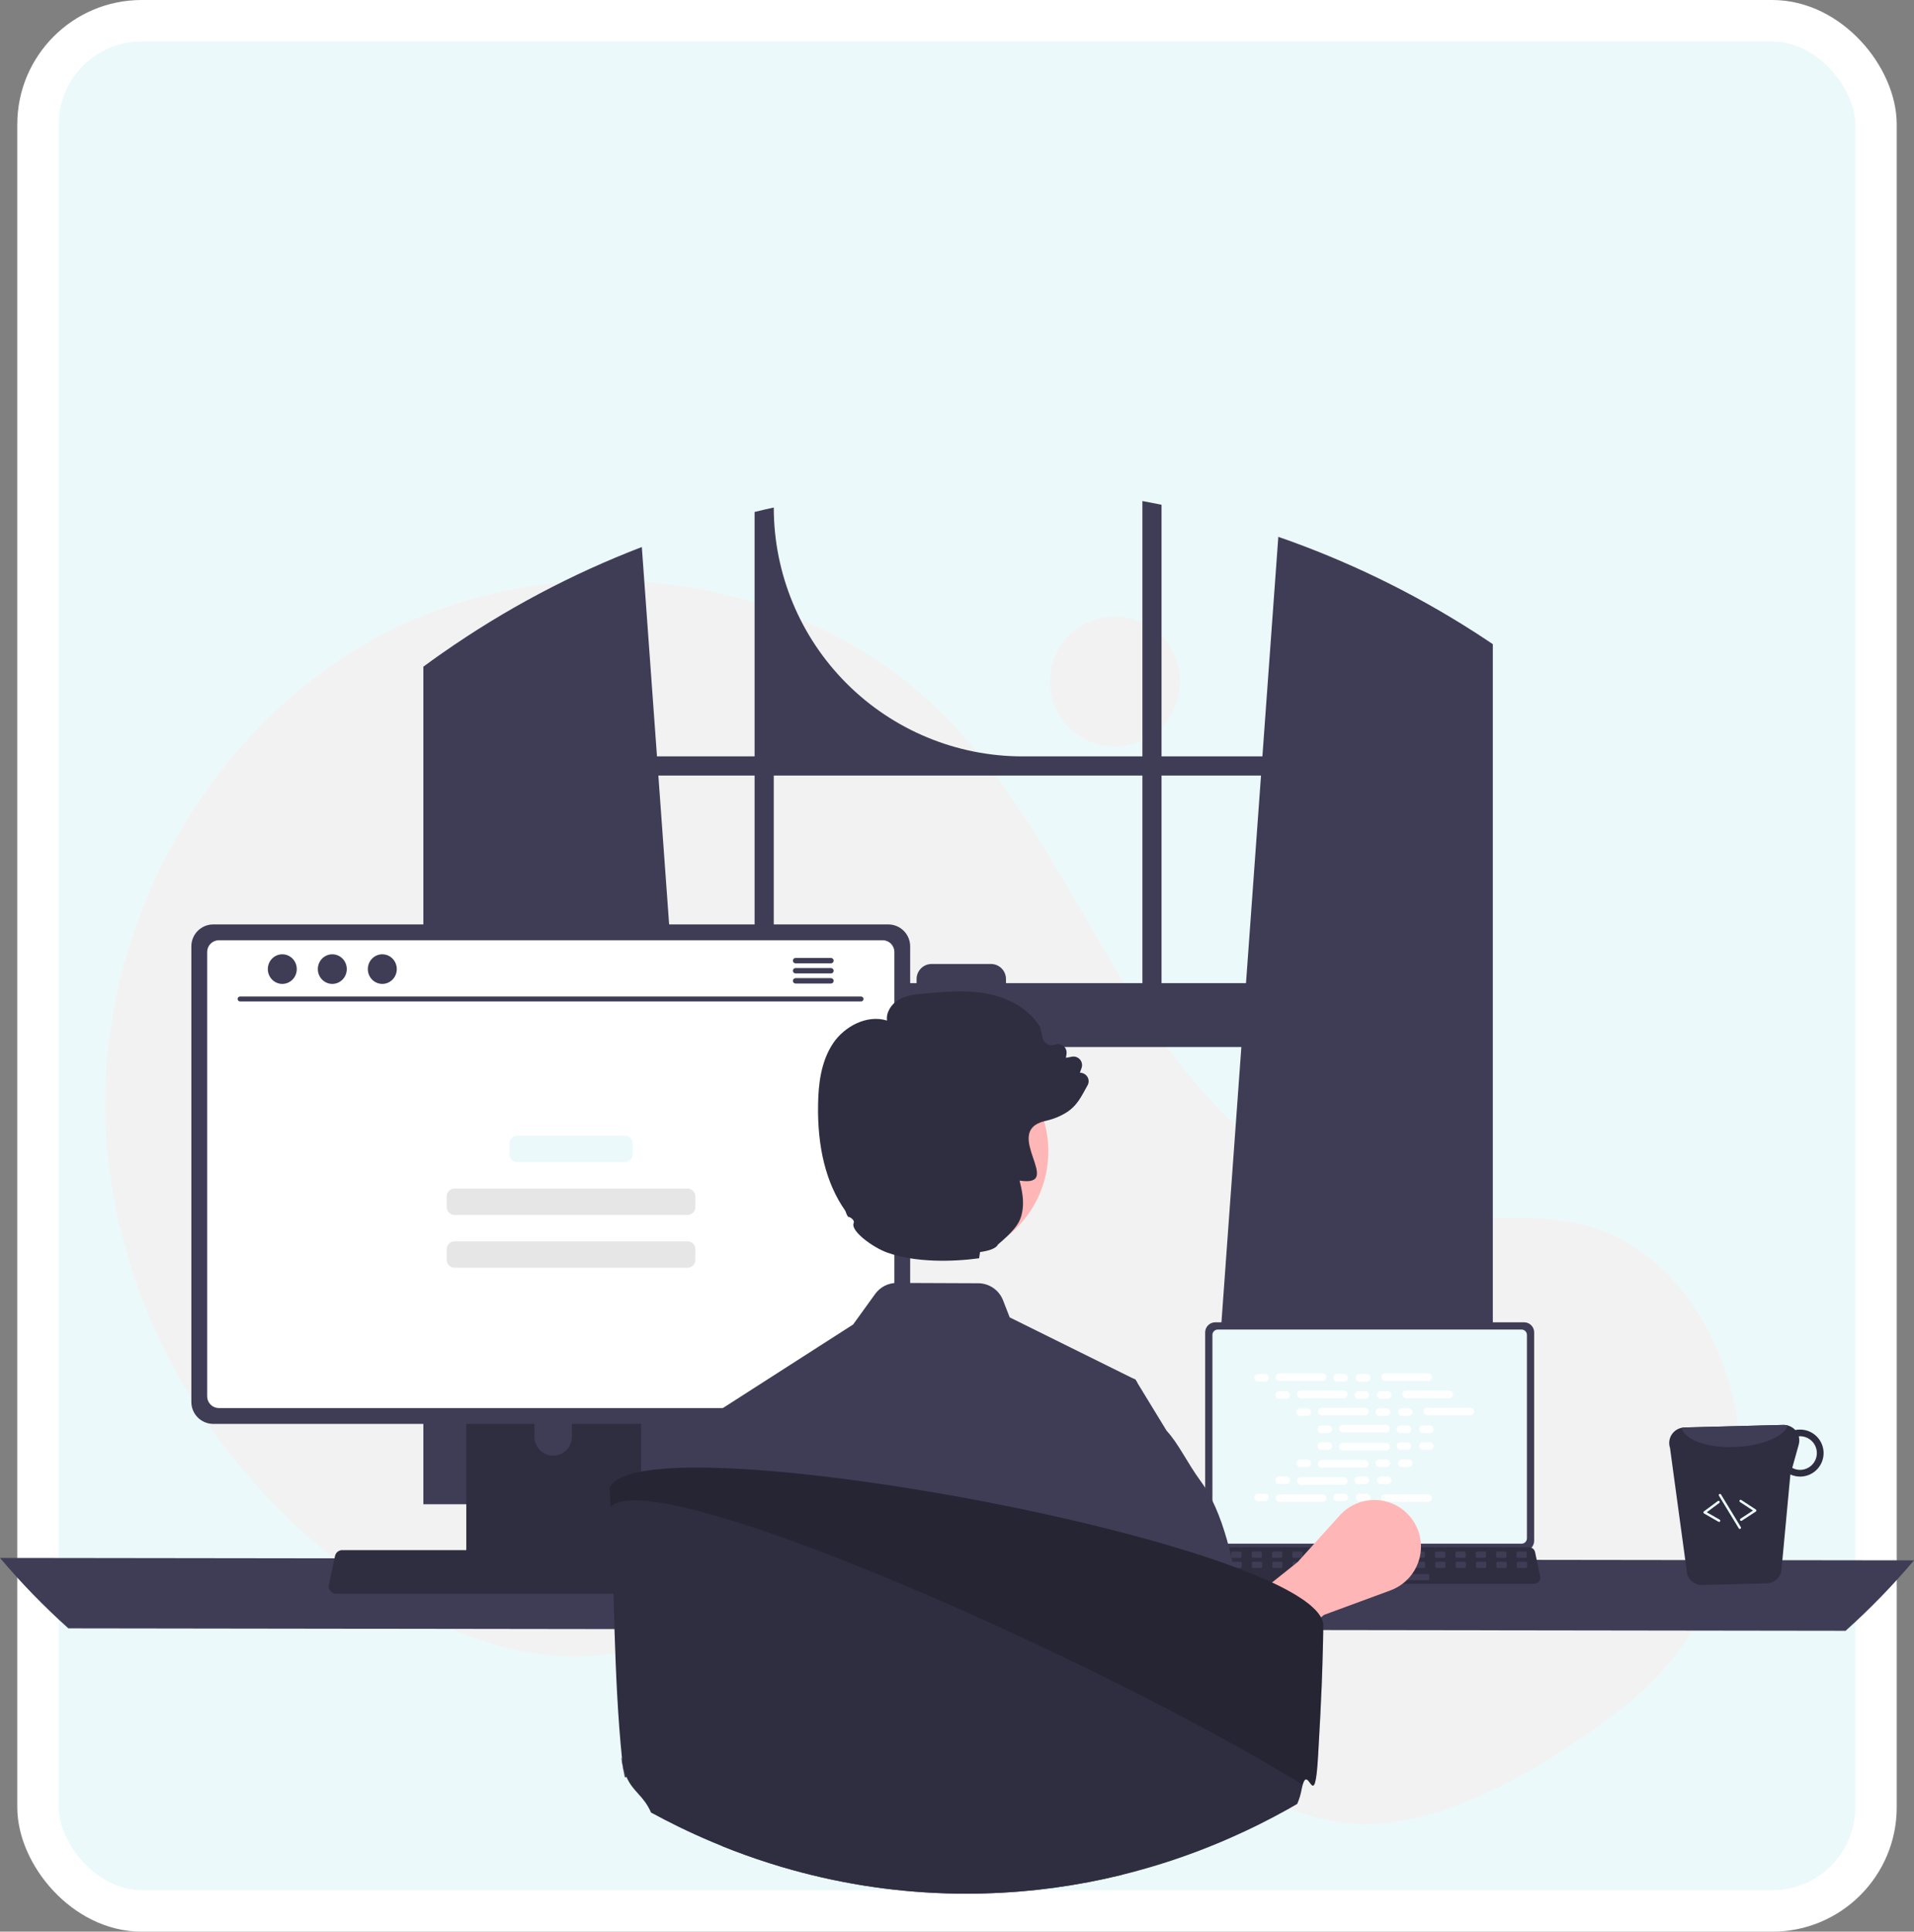<svg width="554" height="559" viewBox="0 0 554 559" fill="none" xmlns="http://www.w3.org/2000/svg">
<rect x="0" y="0" width="554" height="559" fill="#808080" stroke="none"/>
<rect x="11" y="6" width="532" height="547" rx="30" fill="#EBF9FA" stroke="white" stroke-width="12"/>
<g clip-path="url(#clip0_14_204)">
<path d="M322.704 216.044C333.087 216.044 341.504 207.626 341.504 197.241C341.504 186.856 333.087 178.437 322.704 178.437C312.321 178.437 303.904 186.856 303.904 197.241C303.904 207.626 312.321 216.044 322.704 216.044Z" fill="#F2F2F2"/>
<path d="M468.542 495.108C496.486 473.82 509.833 438.048 501.477 403.923C501.269 403.075 501.05 402.229 500.82 401.385C495.28 381.129 481.575 361.878 461.601 355.405C444.83 349.971 426.523 354.15 409.026 351.989C374.679 347.746 348.051 319.951 329.314 290.848C310.578 261.746 296.178 229.17 271.281 205.127C230.243 165.496 163.299 156.963 112.418 182.76C61.536 208.557 29.125 265.789 30.507 322.828C31.89 379.867 65.745 434.4 114.911 463.333C132.973 473.962 153.863 481.492 174.653 478.857C192.692 476.571 209.083 466.876 227.037 463.998C255.265 459.473 283.313 472.238 307.729 487.114C332.144 501.989 355.727 519.621 383.472 526.517C410.412 533.213 443.788 513.966 468.542 495.108Z" fill="#F2F2F2"/>
<path d="M428.393 183.958C427.78 183.549 427.161 183.162 426.548 182.768C408.841 171.441 389.861 162.239 370.002 155.352L365.397 218.888H336.205V146.077C334.367 145.697 332.515 145.338 330.664 145V218.888H295.973C276.875 218.888 258.559 211.3 245.055 197.793C231.551 184.286 223.964 165.968 223.964 146.866C222.106 147.268 220.261 147.697 218.416 148.155V218.888H190.16L185.774 158.303C165.365 166.131 145.99 176.426 128.08 188.958C127.77 189.169 127.46 189.387 127.158 189.599C125.602 190.69 124.067 191.803 122.539 192.93V435.318H205.813L204.341 414.931L196.244 302.994H359.306L351.209 414.931L349.738 435.318H432.089V186.409C430.864 185.578 429.632 184.761 428.393 183.958ZM218.416 284.508H194.906L190.562 224.437H218.416V284.508ZM330.664 284.508H291.178V283.317C291.178 282.745 291.065 282.179 290.846 281.65C290.627 281.122 290.306 280.642 289.901 280.237C289.496 279.833 289.015 279.513 288.487 279.295C287.958 279.076 287.391 278.964 286.819 278.965H269.653C269.082 278.965 268.516 279.077 267.988 279.296C267.46 279.515 266.98 279.835 266.576 280.24C266.172 280.644 265.851 281.124 265.633 281.652C265.414 282.18 265.302 282.746 265.302 283.317V284.508H223.964V224.437H330.664V284.508ZM336.205 284.508V224.437H364.996L360.651 284.508H336.205Z" fill="#3F3D56"/>
<path d="M0 450.84C6.117 458.089 12.733 464.901 19.799 471.227L534.201 471.931C541.267 465.605 547.883 458.793 554 451.544L0 450.84Z" fill="#3F3D56"/>
<path d="M348.832 385.558V445.913C348.833 446.683 349.139 447.42 349.682 447.964C350.226 448.508 350.963 448.814 351.732 448.814H441.156C441.925 448.814 442.663 448.508 443.206 447.964C443.75 447.42 444.056 446.683 444.057 445.913V385.558C444.055 384.79 443.749 384.053 443.205 383.51C442.661 382.967 441.925 382.662 441.156 382.661H351.732C350.964 382.662 350.228 382.967 349.684 383.51C349.14 384.053 348.834 384.79 348.832 385.558Z" fill="#3F3D56"/>
<path d="M350.93 386.309V445.169C350.931 445.58 351.094 445.974 351.385 446.264C351.675 446.555 352.069 446.718 352.48 446.719H440.412C440.823 446.718 441.217 446.555 441.507 446.264C441.798 445.974 441.961 445.58 441.962 445.169V386.309C441.962 385.898 441.799 385.503 441.508 385.212C441.218 384.921 440.823 384.757 440.412 384.756H352.48C352.069 384.757 351.674 384.921 351.384 385.212C351.093 385.503 350.93 385.898 350.93 386.309Z" fill="#EBF9FA"/>
<path d="M346.962 457.684C347.126 457.89 347.334 458.055 347.571 458.169C347.808 458.282 348.068 458.34 348.33 458.339H444.082C444.344 458.339 444.603 458.28 444.839 458.167C445.075 458.054 445.284 457.89 445.449 457.687C445.614 457.484 445.731 457.246 445.793 456.991C445.854 456.737 445.858 456.472 445.805 456.215L444.318 449.154C444.257 448.866 444.124 448.598 443.932 448.374C443.741 448.151 443.496 447.979 443.221 447.874C443.022 447.796 442.81 447.756 442.596 447.756H349.811C349.597 447.756 349.385 447.796 349.186 447.874C348.911 447.979 348.666 448.151 348.474 448.374C348.283 448.598 348.15 448.866 348.089 449.154L346.602 456.215C346.549 456.472 346.554 456.736 346.616 456.99C346.679 457.244 346.797 457.481 346.962 457.684Z" fill="#2F2E41"/>
<path d="M439.311 450.797H441.572C441.762 450.797 441.916 450.643 441.916 450.453V449.371C441.916 449.181 441.762 449.027 441.572 449.027H439.311C439.121 449.027 438.967 449.181 438.967 449.371V450.453C438.967 450.643 439.121 450.797 439.311 450.797Z" fill="#3F3D56"/>
<path d="M433.412 450.797H435.674C435.864 450.797 436.018 450.643 436.018 450.453V449.371C436.018 449.181 435.864 449.027 435.674 449.027H433.412C433.222 449.027 433.069 449.181 433.069 449.371V450.453C433.069 450.643 433.222 450.797 433.412 450.797Z" fill="#3F3D56"/>
<path d="M427.514 450.797H429.776C429.966 450.797 430.119 450.643 430.119 450.453V449.371C430.119 449.181 429.966 449.027 429.776 449.027H427.514C427.324 449.027 427.17 449.181 427.17 449.371V450.453C427.17 450.643 427.324 450.797 427.514 450.797Z" fill="#3F3D56"/>
<path d="M421.616 450.797H423.877C424.067 450.797 424.221 450.643 424.221 450.453V449.371C424.221 449.181 424.067 449.027 423.877 449.027H421.616C421.426 449.027 421.272 449.181 421.272 449.371V450.453C421.272 450.643 421.426 450.797 421.616 450.797Z" fill="#3F3D56"/>
<path d="M415.718 450.797H417.979C418.169 450.797 418.323 450.643 418.323 450.453V449.371C418.323 449.181 418.169 449.027 417.979 449.027H415.718C415.528 449.027 415.374 449.181 415.374 449.371V450.453C415.374 450.643 415.528 450.797 415.718 450.797Z" fill="#3F3D56"/>
<path d="M409.819 450.797H412.081C412.271 450.797 412.425 450.643 412.425 450.453V449.371C412.425 449.181 412.271 449.027 412.081 449.027H409.819C409.63 449.027 409.476 449.181 409.476 449.371V450.453C409.476 450.643 409.63 450.797 409.819 450.797Z" fill="#3F3D56"/>
<path d="M403.921 450.797H406.183C406.373 450.797 406.527 450.643 406.527 450.453V449.371C406.527 449.181 406.373 449.027 406.183 449.027H403.921C403.731 449.027 403.578 449.181 403.578 449.371V450.453C403.578 450.643 403.731 450.797 403.921 450.797Z" fill="#3F3D56"/>
<path d="M398.023 450.797H400.285C400.474 450.797 400.628 450.643 400.628 450.453V449.371C400.628 449.181 400.474 449.027 400.285 449.027H398.023C397.833 449.027 397.679 449.181 397.679 449.371V450.453C397.679 450.643 397.833 450.797 398.023 450.797Z" fill="#3F3D56"/>
<path d="M392.125 450.797H394.386C394.576 450.797 394.73 450.643 394.73 450.453V449.371C394.73 449.181 394.576 449.027 394.386 449.027H392.125C391.935 449.027 391.781 449.181 391.781 449.371V450.453C391.781 450.643 391.935 450.797 392.125 450.797Z" fill="#3F3D56"/>
<path d="M386.226 450.797H388.488C388.678 450.797 388.832 450.643 388.832 450.453V449.371C388.832 449.181 388.678 449.027 388.488 449.027H386.226C386.037 449.027 385.883 449.181 385.883 449.371V450.453C385.883 450.643 386.037 450.797 386.226 450.797Z" fill="#3F3D56"/>
<path d="M380.328 450.797H382.59C382.78 450.797 382.934 450.643 382.934 450.453V449.371C382.934 449.181 382.78 449.027 382.59 449.027H380.328C380.138 449.027 379.984 449.181 379.984 449.371V450.453C379.984 450.643 380.138 450.797 380.328 450.797Z" fill="#3F3D56"/>
<path d="M374.43 450.797H376.692C376.881 450.797 377.035 450.643 377.035 450.453V449.371C377.035 449.181 376.881 449.027 376.692 449.027H374.43C374.24 449.027 374.086 449.181 374.086 449.371V450.453C374.086 450.643 374.24 450.797 374.43 450.797Z" fill="#3F3D56"/>
<path d="M368.532 450.797H370.793C370.983 450.797 371.137 450.643 371.137 450.453V449.371C371.137 449.181 370.983 449.027 370.793 449.027H368.532C368.342 449.027 368.188 449.181 368.188 449.371V450.453C368.188 450.643 368.342 450.797 368.532 450.797Z" fill="#3F3D56"/>
<path d="M362.633 450.797H364.895C365.085 450.797 365.239 450.643 365.239 450.453V449.371C365.239 449.181 365.085 449.027 364.895 449.027H362.633C362.444 449.027 362.29 449.181 362.29 449.371V450.453C362.29 450.643 362.444 450.797 362.633 450.797Z" fill="#3F3D56"/>
<path d="M356.735 450.797H358.997C359.187 450.797 359.341 450.643 359.341 450.453V449.371C359.341 449.181 359.187 449.027 358.997 449.027H356.735C356.545 449.027 356.392 449.181 356.392 449.371V450.453C356.392 450.643 356.545 450.797 356.735 450.797Z" fill="#3F3D56"/>
<path d="M350.837 450.797H353.099C353.289 450.797 353.442 450.643 353.442 450.453V449.371C353.442 449.181 353.289 449.027 353.099 449.027H350.837C350.647 449.027 350.493 449.181 350.493 449.371V450.453C350.493 450.643 350.647 450.797 350.837 450.797Z" fill="#3F3D56"/>
<path d="M439.38 453.747H441.642C441.832 453.747 441.986 453.593 441.986 453.403V452.321C441.986 452.131 441.832 451.977 441.642 451.977H439.38C439.19 451.977 439.036 452.131 439.036 452.321V453.403C439.036 453.593 439.19 453.747 439.38 453.747Z" fill="#3F3D56"/>
<path d="M433.482 453.747H435.744C435.934 453.747 436.087 453.593 436.087 453.403V452.321C436.087 452.131 435.934 451.977 435.744 451.977H433.482C433.292 451.977 433.138 452.131 433.138 452.321V453.403C433.138 453.593 433.292 453.747 433.482 453.747Z" fill="#3F3D56"/>
<path d="M427.584 453.747H429.845C430.035 453.747 430.189 453.593 430.189 453.403V452.321C430.189 452.131 430.035 451.977 429.845 451.977H427.584C427.394 451.977 427.24 452.131 427.24 452.321V453.403C427.24 453.593 427.394 453.747 427.584 453.747Z" fill="#3F3D56"/>
<path d="M421.685 453.747H423.947C424.137 453.747 424.291 453.593 424.291 453.403V452.321C424.291 452.131 424.137 451.977 423.947 451.977H421.685C421.496 451.977 421.342 452.131 421.342 452.321V453.403C421.342 453.593 421.496 453.747 421.685 453.747Z" fill="#3F3D56"/>
<path d="M415.787 453.747H418.049C418.239 453.747 418.393 453.593 418.393 453.403V452.321C418.393 452.131 418.239 451.977 418.049 451.977H415.787C415.598 451.977 415.444 452.131 415.444 452.321V453.403C415.444 453.593 415.598 453.747 415.787 453.747Z" fill="#3F3D56"/>
<path d="M409.889 453.747H412.151C412.341 453.747 412.494 453.593 412.494 453.403V452.321C412.494 452.131 412.341 451.977 412.151 451.977H409.889C409.699 451.977 409.545 452.131 409.545 452.321V453.403C409.545 453.593 409.699 453.747 409.889 453.747Z" fill="#3F3D56"/>
<path d="M403.991 453.747H406.252C406.442 453.747 406.596 453.593 406.596 453.403V452.321C406.596 452.131 406.442 451.977 406.252 451.977H403.991C403.801 451.977 403.647 452.131 403.647 452.321V453.403C403.647 453.593 403.801 453.747 403.991 453.747Z" fill="#3F3D56"/>
<path d="M398.093 453.747H400.354C400.544 453.747 400.698 453.593 400.698 453.403V452.321C400.698 452.131 400.544 451.977 400.354 451.977H398.093C397.903 451.977 397.749 452.131 397.749 452.321V453.403C397.749 453.593 397.903 453.747 398.093 453.747Z" fill="#3F3D56"/>
<path d="M392.194 453.747H394.456C394.646 453.747 394.8 453.593 394.8 453.403V452.321C394.8 452.131 394.646 451.977 394.456 451.977H392.194C392.004 451.977 391.851 452.131 391.851 452.321V453.403C391.851 453.593 392.004 453.747 392.194 453.747Z" fill="#3F3D56"/>
<path d="M386.296 453.747H388.558C388.748 453.747 388.902 453.593 388.902 453.403V452.321C388.902 452.131 388.748 451.977 388.558 451.977H386.296C386.106 451.977 385.953 452.131 385.953 452.321V453.403C385.953 453.593 386.106 453.747 386.296 453.747Z" fill="#3F3D56"/>
<path d="M380.398 453.747H382.66C382.849 453.747 383.003 453.593 383.003 453.403V452.321C383.003 452.131 382.849 451.977 382.66 451.977H380.398C380.208 451.977 380.054 452.131 380.054 452.321V453.403C380.054 453.593 380.208 453.747 380.398 453.747Z" fill="#3F3D56"/>
<path d="M374.5 453.747H376.761C376.951 453.747 377.105 453.593 377.105 453.403V452.321C377.105 452.131 376.951 451.977 376.761 451.977H374.5C374.31 451.977 374.156 452.131 374.156 452.321V453.403C374.156 453.593 374.31 453.747 374.5 453.747Z" fill="#3F3D56"/>
<path d="M368.601 453.747H370.863C371.053 453.747 371.207 453.593 371.207 453.403V452.321C371.207 452.131 371.053 451.977 370.863 451.977H368.601C368.412 451.977 368.258 452.131 368.258 452.321V453.403C368.258 453.593 368.412 453.747 368.601 453.747Z" fill="#3F3D56"/>
<path d="M362.703 453.747H364.965C365.155 453.747 365.309 453.593 365.309 453.403V452.321C365.309 452.131 365.155 451.977 364.965 451.977H362.703C362.513 451.977 362.359 452.131 362.359 452.321V453.403C362.359 453.593 362.513 453.747 362.703 453.747Z" fill="#3F3D56"/>
<path d="M356.805 453.747H359.067C359.257 453.747 359.41 453.593 359.41 453.403V452.321C359.41 452.131 359.257 451.977 359.067 451.977H356.805C356.615 451.977 356.461 452.131 356.461 452.321V453.403C356.461 453.593 356.615 453.747 356.805 453.747Z" fill="#3F3D56"/>
<path d="M350.907 453.747H353.168C353.358 453.747 353.512 453.593 353.512 453.403V452.321C353.512 452.131 353.358 451.977 353.168 451.977H350.907C350.717 451.977 350.563 452.131 350.563 452.321V453.403C350.563 453.593 350.717 453.747 350.907 453.747Z" fill="#3F3D56"/>
<path d="M390.425 457.286H413.33C413.52 457.286 413.674 457.133 413.674 456.943V455.861C413.674 455.671 413.52 455.517 413.33 455.517H390.425C390.235 455.517 390.081 455.671 390.081 455.861V456.943C390.081 457.133 390.235 457.286 390.425 457.286Z" fill="#3F3D56"/>
<path d="M366.157 397.633H364.155C363.548 397.633 363.056 398.125 363.056 398.732C363.056 399.339 363.548 399.831 364.155 399.831H366.157C366.764 399.831 367.256 399.339 367.256 398.732C367.256 398.125 366.764 397.633 366.157 397.633Z" fill="white"/>
<path d="M389.057 397.633H387.054C386.447 397.633 385.955 398.125 385.955 398.732C385.955 399.339 386.447 399.831 387.054 399.831H389.057C389.664 399.831 390.156 399.339 390.156 398.732C390.156 398.125 389.664 397.633 389.057 397.633Z" fill="white"/>
<path d="M395.545 397.633H393.543C392.936 397.633 392.443 398.125 392.443 398.732C392.443 399.339 392.936 399.831 393.543 399.831H395.545C396.152 399.831 396.644 399.339 396.644 398.732C396.644 398.125 396.152 397.633 395.545 397.633Z" fill="white"/>
<path d="M382.828 397.449H370.384C369.777 397.449 369.285 397.942 369.285 398.549C369.285 399.156 369.777 399.648 370.384 399.648H382.828C383.435 399.648 383.927 399.156 383.927 398.549C383.927 397.942 383.435 397.449 382.828 397.449Z" fill="white"/>
<path d="M413.361 397.449H400.916C400.309 397.449 399.817 397.942 399.817 398.549C399.817 399.156 400.309 399.648 400.916 399.648H413.361C413.968 399.648 414.46 399.156 414.46 398.549C414.46 397.942 413.968 397.449 413.361 397.449Z" fill="white"/>
<path d="M372.264 402.595H370.262C369.654 402.595 369.162 403.087 369.162 403.695C369.162 404.302 369.654 404.794 370.262 404.794H372.264C372.871 404.794 373.363 404.302 373.363 403.695C373.363 403.087 372.871 402.595 372.264 402.595Z" fill="white"/>
<path d="M395.163 402.595H393.161C392.554 402.595 392.062 403.087 392.062 403.695C392.062 404.302 392.554 404.794 393.161 404.794H395.163C395.77 404.794 396.262 404.302 396.262 403.695C396.262 403.087 395.77 402.595 395.163 402.595Z" fill="white"/>
<path d="M401.651 402.595H399.649C399.042 402.595 398.55 403.087 398.55 403.695C398.55 404.302 399.042 404.794 399.649 404.794H401.651C402.258 404.794 402.751 404.302 402.751 403.695C402.751 403.087 402.258 402.595 401.651 402.595Z" fill="white"/>
<path d="M388.935 402.412H376.49C375.883 402.412 375.391 402.904 375.391 403.511C375.391 404.118 375.883 404.611 376.49 404.611H388.935C389.542 404.611 390.034 404.118 390.034 403.511C390.034 402.904 389.542 402.412 388.935 402.412Z" fill="white"/>
<path d="M419.467 402.412H407.023C406.416 402.412 405.924 402.904 405.924 403.511C405.924 404.118 406.416 404.611 407.023 404.611H419.467C420.074 404.611 420.566 404.118 420.566 403.511C420.566 402.904 420.074 402.412 419.467 402.412Z" fill="white"/>
<path d="M378.37 407.558H376.368C375.761 407.558 375.269 408.05 375.269 408.657C375.269 409.264 375.761 409.756 376.368 409.756H378.37C378.977 409.756 379.469 409.264 379.469 408.657C379.469 408.05 378.977 407.558 378.37 407.558Z" fill="white"/>
<path d="M401.27 407.558H399.268C398.661 407.558 398.168 408.05 398.168 408.657C398.168 409.264 398.661 409.756 399.268 409.756H401.27C401.877 409.756 402.369 409.264 402.369 408.657C402.369 408.05 401.877 407.558 401.27 407.558Z" fill="white"/>
<path d="M407.758 407.558H405.756C405.149 407.558 404.656 408.05 404.656 408.657C404.656 409.264 405.149 409.756 405.756 409.756H407.758C408.365 409.756 408.857 409.264 408.857 408.657C408.857 408.05 408.365 407.558 407.758 407.558Z" fill="white"/>
<path d="M395.041 407.374H382.597C381.99 407.374 381.498 407.867 381.498 408.474C381.498 409.081 381.99 409.573 382.597 409.573H395.041C395.648 409.573 396.14 409.081 396.14 408.474C396.14 407.867 395.648 407.374 395.041 407.374Z" fill="white"/>
<path d="M425.574 407.374H413.129C412.522 407.374 412.03 407.867 412.03 408.474C412.03 409.081 412.522 409.573 413.129 409.573H425.574C426.181 409.573 426.673 409.081 426.673 408.474C426.673 407.867 426.181 407.374 425.574 407.374Z" fill="white"/>
<path d="M384.477 412.52H382.475C381.868 412.52 381.375 413.012 381.375 413.619C381.375 414.227 381.868 414.719 382.475 414.719H384.477C385.084 414.719 385.576 414.227 385.576 413.619C385.576 413.012 385.084 412.52 384.477 412.52Z" fill="white"/>
<path d="M407.376 412.52H405.374C404.767 412.52 404.275 413.012 404.275 413.619C404.275 414.227 404.767 414.719 405.374 414.719H407.376C407.983 414.719 408.475 414.227 408.475 413.619C408.475 413.012 407.983 412.52 407.376 412.52Z" fill="white"/>
<path d="M413.864 412.52H411.862C411.255 412.52 410.763 413.012 410.763 413.619C410.763 414.227 411.255 414.719 411.862 414.719H413.864C414.472 414.719 414.964 414.227 414.964 413.619C414.964 413.012 414.472 412.52 413.864 412.52Z" fill="white"/>
<path d="M401.148 412.337H388.703C388.096 412.337 387.604 412.829 387.604 413.436C387.604 414.043 388.096 414.536 388.703 414.536H401.148C401.755 414.536 402.247 414.043 402.247 413.436C402.247 412.829 401.755 412.337 401.148 412.337Z" fill="white"/>
<path d="M389.057 432.253H387.054C386.447 432.253 385.955 432.745 385.955 433.352C385.955 433.959 386.447 434.452 387.054 434.452H389.057C389.664 434.452 390.156 433.959 390.156 433.352C390.156 432.745 389.664 432.253 389.057 432.253Z" fill="white"/>
<path d="M395.545 432.253H393.543C392.936 432.253 392.443 432.745 392.443 433.352C392.443 433.959 392.936 434.452 393.543 434.452H395.545C396.152 434.452 396.644 433.959 396.644 433.352C396.644 432.745 396.152 432.253 395.545 432.253Z" fill="white"/>
<path d="M413.361 432.436H400.916C400.309 432.436 399.817 432.928 399.817 433.536C399.817 434.143 400.309 434.635 400.916 434.635H413.361C413.968 434.635 414.46 434.143 414.46 433.536C414.46 432.928 413.968 432.436 413.361 432.436Z" fill="white"/>
<path d="M366.157 432.253H364.155C363.548 432.253 363.056 432.745 363.056 433.352C363.056 433.959 363.548 434.452 364.155 434.452H366.157C366.764 434.452 367.256 433.959 367.256 433.352C367.256 432.745 366.764 432.253 366.157 432.253Z" fill="white"/>
<path d="M382.828 432.436H370.384C369.777 432.436 369.285 432.928 369.285 433.536C369.285 434.143 369.777 434.635 370.384 434.635H382.828C383.435 434.635 383.927 434.143 383.927 433.536C383.927 432.928 383.435 432.436 382.828 432.436Z" fill="white"/>
<path d="M372.264 427.29H370.262C369.654 427.29 369.162 427.783 369.162 428.39C369.162 428.997 369.654 429.489 370.262 429.489H372.264C372.871 429.489 373.363 428.997 373.363 428.39C373.363 427.783 372.871 427.29 372.264 427.29Z" fill="white"/>
<path d="M395.163 427.29H393.161C392.554 427.29 392.062 427.783 392.062 428.39C392.062 428.997 392.554 429.489 393.161 429.489H395.163C395.77 429.489 396.262 428.997 396.262 428.39C396.262 427.783 395.77 427.29 395.163 427.29Z" fill="white"/>
<path d="M401.651 427.29H399.649C399.042 427.29 398.55 427.783 398.55 428.39C398.55 428.997 399.042 429.489 399.649 429.489H401.651C402.258 429.489 402.751 428.997 402.751 428.39C402.751 427.783 402.258 427.29 401.651 427.29Z" fill="white"/>
<path d="M388.935 427.474H376.49C375.883 427.474 375.391 427.966 375.391 428.573C375.391 429.18 375.883 429.672 376.49 429.672H388.935C389.542 429.672 390.034 429.18 390.034 428.573C390.034 427.966 389.542 427.474 388.935 427.474Z" fill="white"/>
<path d="M378.37 422.328H376.368C375.761 422.328 375.269 422.82 375.269 423.427C375.269 424.035 375.761 424.527 376.368 424.527H378.37C378.977 424.527 379.469 424.035 379.469 423.427C379.469 422.82 378.977 422.328 378.37 422.328Z" fill="white"/>
<path d="M401.27 422.328H399.268C398.661 422.328 398.168 422.82 398.168 423.427C398.168 424.035 398.661 424.527 399.268 424.527H401.27C401.877 424.527 402.369 424.035 402.369 423.427C402.369 422.82 401.877 422.328 401.27 422.328Z" fill="white"/>
<path d="M407.758 422.328H405.756C405.149 422.328 404.656 422.82 404.656 423.427C404.656 424.035 405.149 424.527 405.756 424.527H407.758C408.365 424.527 408.857 424.035 408.857 423.427C408.857 422.82 408.365 422.328 407.758 422.328Z" fill="white"/>
<path d="M395.041 422.511H382.597C381.99 422.511 381.498 423.003 381.498 423.611C381.498 424.218 381.99 424.71 382.597 424.71H395.041C395.648 424.71 396.14 424.218 396.14 423.611C396.14 423.003 395.648 422.511 395.041 422.511Z" fill="white"/>
<path d="M384.477 417.365H382.475C381.868 417.365 381.375 417.858 381.375 418.465C381.375 419.072 381.868 419.564 382.475 419.564H384.477C385.084 419.564 385.576 419.072 385.576 418.465C385.576 417.858 385.084 417.365 384.477 417.365Z" fill="white"/>
<path d="M407.376 417.365H405.374C404.767 417.365 404.275 417.858 404.275 418.465C404.275 419.072 404.767 419.564 405.374 419.564H407.376C407.983 419.564 408.475 419.072 408.475 418.465C408.475 417.858 407.983 417.365 407.376 417.365Z" fill="white"/>
<path d="M413.864 417.365H411.862C411.255 417.365 410.763 417.858 410.763 418.465C410.763 419.072 411.255 419.564 411.862 419.564H413.864C414.472 419.564 414.964 419.072 414.964 418.465C414.964 417.858 414.472 417.365 413.864 417.365Z" fill="white"/>
<path d="M401.148 417.549H388.703C388.096 417.549 387.604 418.041 387.604 418.648C387.604 419.255 388.096 419.748 388.703 419.748H401.148C401.755 419.748 402.247 419.255 402.247 418.648C402.247 418.041 401.755 417.549 401.148 417.549Z" fill="white"/>
<path d="M355.512 490.411L346.113 475.551L375.616 452.027L387.794 438.534C389.376 436.78 391.39 435.473 393.636 434.743C395.881 434.012 398.279 433.884 400.589 434.371C402.9 434.858 405.042 435.942 406.802 437.517C408.562 439.091 409.878 441.1 410.619 443.342C411.717 446.665 411.481 450.285 409.961 453.437C408.441 456.589 405.756 459.027 402.473 460.237L383.216 467.332L355.512 490.411Z" fill="#FFB6B6"/>
<path d="M134.969 382.663V454.889H185.558V382.663C185.559 382.144 185.394 381.638 185.086 381.22C184.778 380.801 184.344 380.493 183.848 380.339C183.614 380.262 183.369 380.224 183.122 380.227H137.412C137.092 380.226 136.774 380.289 136.478 380.411C136.182 380.533 135.912 380.712 135.686 380.939C135.459 381.165 135.279 381.434 135.156 381.73C135.033 382.026 134.969 382.343 134.969 382.663ZM154.712 407.48C154.725 406.057 155.3 404.696 156.311 403.693C157.323 402.691 158.689 402.129 160.112 402.129C161.536 402.129 162.902 402.691 163.913 403.693C164.925 404.696 165.5 406.057 165.513 407.48V415.861C165.505 417.289 164.933 418.655 163.921 419.662C162.909 420.669 161.54 421.235 160.112 421.235C158.685 421.235 157.315 420.669 156.303 419.662C155.291 418.655 154.719 417.289 154.712 415.861V407.48Z" fill="#2F2E41"/>
<path d="M134.814 452.579V459.544C134.815 459.905 134.959 460.251 135.213 460.506C135.467 460.762 135.812 460.907 136.173 460.91H184.355C184.716 460.909 185.061 460.764 185.316 460.508C185.571 460.252 185.714 459.905 185.713 459.544V452.579H134.814Z" fill="#3F3D56"/>
<path d="M55.385 273.846V405.72C55.386 407.4 56.054 409.012 57.242 410.2C58.43 411.388 60.041 412.057 61.721 412.058H257.109C258.789 412.057 260.4 411.388 261.589 410.2C262.777 409.012 263.445 407.4 263.446 405.72V273.846C263.442 272.167 262.773 270.558 261.585 269.371C260.397 268.185 258.788 267.517 257.109 267.515H61.721C60.043 267.517 58.433 268.185 57.245 269.371C56.058 270.558 55.389 272.167 55.385 273.846Z" fill="#3F3D56"/>
<path d="M59.968 275.487V404.093C59.97 404.991 60.327 405.852 60.962 406.487C61.597 407.122 62.457 407.479 63.355 407.48H255.483C256.38 407.479 257.241 407.122 257.876 406.487C258.51 405.852 258.868 404.991 258.869 404.093V275.487C258.869 274.588 258.513 273.726 257.878 273.089C257.243 272.453 256.381 272.095 255.483 272.093H63.355C62.456 272.095 61.595 272.453 60.96 273.089C60.325 273.726 59.968 274.588 59.968 275.487Z" fill="white"/>
<path d="M95.624 460.438C95.819 460.684 96.068 460.881 96.351 461.017C96.634 461.152 96.944 461.222 97.257 461.22H211.561C211.874 461.22 212.182 461.15 212.464 461.015C212.746 460.88 212.995 460.684 213.192 460.442C213.389 460.199 213.529 459.915 213.603 459.611C213.676 459.307 213.681 458.991 213.617 458.685L211.843 450.255C211.769 449.912 211.611 449.592 211.382 449.325C211.153 449.058 210.861 448.852 210.533 448.727C210.295 448.634 210.042 448.586 209.787 448.586H99.025C98.769 448.586 98.516 448.634 98.278 448.727C97.95 448.852 97.658 449.058 97.429 449.325C97.201 449.592 97.042 449.912 96.969 450.255L95.194 458.685C95.131 458.991 95.137 459.307 95.211 459.61C95.285 459.913 95.427 460.196 95.624 460.438Z" fill="#2F2E41"/>
<path d="M249.248 289.809H69.474C69.287 289.805 69.11 289.727 68.979 289.594C68.848 289.46 68.775 289.281 68.775 289.094C68.775 288.907 68.848 288.727 68.979 288.594C69.11 288.46 69.287 288.383 69.474 288.379H249.248C249.434 288.383 249.612 288.46 249.743 288.594C249.874 288.727 249.947 288.907 249.947 289.094C249.947 289.281 249.874 289.46 249.743 289.594C249.612 289.727 249.434 289.805 249.248 289.809Z" fill="#3F3D56"/>
<path d="M81.712 284.728C84.026 284.728 85.901 282.81 85.901 280.444C85.901 278.078 84.026 276.16 81.712 276.16C79.398 276.16 77.522 278.078 77.522 280.444C77.522 282.81 79.398 284.728 81.712 284.728Z" fill="#3F3D56"/>
<path d="M96.185 284.728C98.499 284.728 100.375 282.81 100.375 280.444C100.375 278.078 98.499 276.16 96.185 276.16C93.871 276.16 91.996 278.078 91.996 280.444C91.996 282.81 93.871 284.728 96.185 284.728Z" fill="#3F3D56"/>
<path d="M110.659 284.728C112.973 284.728 114.848 282.81 114.848 280.444C114.848 278.078 112.973 276.16 110.659 276.16C108.345 276.16 106.469 278.078 106.469 280.444C106.469 282.81 108.345 284.728 110.659 284.728Z" fill="#3F3D56"/>
<path d="M240.532 277.219H230.252C230.049 277.224 229.856 277.308 229.714 277.454C229.572 277.599 229.492 277.794 229.492 277.998C229.492 278.201 229.572 278.396 229.714 278.542C229.856 278.687 230.049 278.771 230.252 278.776H240.532C240.736 278.773 240.932 278.69 241.075 278.544C241.219 278.398 241.299 278.202 241.299 277.998C241.299 277.793 241.219 277.597 241.075 277.451C240.932 277.306 240.736 277.222 240.532 277.219Z" fill="#3F3D56"/>
<path d="M240.532 280.142H230.252C230.049 280.146 229.855 280.23 229.713 280.376C229.571 280.521 229.491 280.717 229.491 280.92C229.491 281.124 229.571 281.319 229.713 281.464C229.855 281.61 230.049 281.694 230.252 281.698H240.532C240.737 281.696 240.932 281.613 241.076 281.467C241.22 281.321 241.301 281.125 241.301 280.92C241.301 280.715 241.22 280.519 241.076 280.373C240.932 280.228 240.737 280.144 240.532 280.142Z" fill="#3F3D56"/>
<path d="M240.532 283.064H230.252C230.049 283.069 229.856 283.153 229.714 283.299C229.572 283.444 229.492 283.639 229.492 283.843C229.492 284.046 229.572 284.241 229.714 284.387C229.856 284.532 230.049 284.616 230.252 284.621H240.532C240.736 284.618 240.932 284.535 241.075 284.389C241.219 284.243 241.299 284.047 241.299 283.843C241.299 283.638 241.219 283.442 241.075 283.296C240.932 283.151 240.736 283.067 240.532 283.064Z" fill="#3F3D56"/>
<path d="M488.361 455.636C488.671 456.539 489.26 457.321 490.042 457.869C490.824 458.417 491.76 458.703 492.714 458.686L511.367 458.206C512.329 458.187 513.259 457.858 514.018 457.266C514.777 456.675 515.325 455.854 515.578 454.926L518.218 426.696C519.155 427.12 520.174 427.33 521.202 427.309C522.095 427.286 522.975 427.088 523.791 426.726C524.608 426.363 525.345 425.843 525.961 425.196C526.576 424.549 527.058 423.786 527.379 422.952C527.7 422.119 527.854 421.23 527.832 420.337C527.809 419.443 527.611 418.563 527.249 417.747C526.886 416.93 526.366 416.193 525.719 415.577C525.072 414.961 524.31 414.479 523.476 414.158C522.642 413.837 521.754 413.683 520.861 413.706C520.45 413.704 520.04 413.747 519.638 413.833C519.201 413.36 518.67 412.984 518.079 412.729C517.488 412.474 516.85 412.345 516.206 412.352L487.514 413.093C487.276 413.102 487.039 413.131 486.806 413.181C486.177 413.298 485.58 413.549 485.056 413.916C484.532 414.284 484.092 414.759 483.767 415.31C483.442 415.862 483.239 416.477 483.171 417.113C483.103 417.75 483.173 418.393 483.375 419.001L488.361 455.636ZM518.759 424.779L520.638 418.052C520.851 417.274 520.856 416.455 520.652 415.675C520.743 415.675 520.823 415.632 520.915 415.631C522.203 415.605 523.448 416.09 524.379 416.981C525.31 417.871 525.849 419.095 525.88 420.383C525.91 421.671 525.428 422.918 524.54 423.852C523.652 424.785 522.43 425.328 521.142 425.362C520.31 425.388 519.486 425.186 518.759 424.779Z" fill="#2F2E41"/>
<path d="M486.806 413.181C487.417 416.677 494.29 419.134 502.554 418.707C510.153 418.357 516.366 415.688 517.505 412.525C517.084 412.4 516.645 412.342 516.206 412.352L487.514 413.093C487.276 413.102 487.039 413.131 486.806 413.181Z" fill="#3F3D56"/>
<path d="M504.068 440.123C504.106 440.113 504.142 440.098 504.175 440.076L508.225 437.424C508.274 437.392 508.315 437.349 508.342 437.297C508.37 437.246 508.385 437.188 508.385 437.13C508.385 437.071 508.37 437.014 508.343 436.963C508.315 436.911 508.275 436.867 508.226 436.835L504.015 434.077C503.977 434.052 503.933 434.034 503.888 434.025C503.842 434.016 503.796 434.017 503.75 434.026C503.705 434.035 503.662 434.054 503.623 434.08C503.585 434.106 503.552 434.139 503.527 434.178C503.501 434.217 503.484 434.26 503.475 434.305C503.467 434.351 503.467 434.398 503.477 434.443C503.486 434.489 503.505 434.532 503.531 434.57C503.557 434.608 503.591 434.641 503.629 434.666L507.39 437.129L503.789 439.487C503.72 439.533 503.668 439.602 503.644 439.681C503.621 439.761 503.626 439.847 503.66 439.923C503.693 440 503.753 440.061 503.827 440.098C503.902 440.135 503.988 440.143 504.068 440.123Z" fill="#EBF9FA"/>
<path d="M497.67 440.418C497.738 440.401 497.8 440.364 497.846 440.312C497.893 440.259 497.923 440.194 497.933 440.125C497.942 440.055 497.931 439.984 497.9 439.921C497.869 439.859 497.82 439.806 497.759 439.771L494.025 437.63L497.634 434.949C497.671 434.922 497.703 434.887 497.726 434.847C497.75 434.808 497.766 434.764 497.772 434.718C497.779 434.672 497.777 434.626 497.766 434.581C497.754 434.536 497.734 434.494 497.707 434.457C497.679 434.42 497.645 434.388 497.605 434.365C497.565 434.341 497.521 434.325 497.476 434.319C497.43 434.312 497.383 434.314 497.339 434.325C497.294 434.337 497.252 434.357 497.215 434.384L493.174 437.386C493.127 437.421 493.09 437.467 493.065 437.52C493.04 437.573 493.029 437.631 493.032 437.689C493.036 437.748 493.054 437.804 493.085 437.854C493.115 437.904 493.158 437.945 493.209 437.974L497.409 440.382C497.488 440.428 497.582 440.441 497.67 440.418Z" fill="#EBF9FA"/>
<path d="M503.665 442.447C503.7 442.438 503.732 442.425 503.762 442.406C503.801 442.382 503.836 442.351 503.863 442.313C503.891 442.276 503.91 442.234 503.921 442.189C503.932 442.144 503.934 442.097 503.927 442.051C503.92 442.006 503.904 441.962 503.88 441.922L498.138 432.48C498.089 432.4 498.011 432.343 497.92 432.321C497.829 432.299 497.734 432.314 497.654 432.363C497.574 432.411 497.517 432.489 497.495 432.58C497.473 432.671 497.488 432.767 497.536 432.846L503.278 442.289C503.317 442.353 503.376 442.403 503.446 442.432C503.516 442.46 503.593 442.465 503.665 442.447Z" fill="#EBF9FA"/>
<path d="M180.841 328.682H149.726C148.457 328.682 147.428 329.711 147.428 330.98V334.021C147.428 335.29 148.457 336.32 149.726 336.32H180.841C182.11 336.32 183.139 335.29 183.139 334.021V330.98C183.139 329.711 182.11 328.682 180.841 328.682Z" fill="#EBF9FA"/>
<path d="M198.977 343.958H131.589C130.32 343.958 129.291 344.987 129.291 346.256V349.297C129.291 350.566 130.32 351.595 131.589 351.595H198.977C200.247 351.595 201.276 350.566 201.276 349.297V346.256C201.276 344.987 200.247 343.958 198.977 343.958Z" fill="#E6E6E6"/>
<path d="M198.977 359.233H131.589C130.32 359.233 129.291 360.262 129.291 361.532V364.572C129.291 365.842 130.32 366.871 131.589 366.871H198.977C200.247 366.871 201.276 365.842 201.276 364.572V361.532C201.276 360.262 200.247 359.233 198.977 359.233Z" fill="#E6E6E6"/>
<path d="M204.69 410.385L204.842 410.867L204.85 410.884L209.445 424.854L214.73 440.953L224.674 471.208L224.77 475.908V475.924L225.509 513.73L223.461 518.855L225.766 527.258C225.766 527.258 224.706 514.556 219.019 521.851C215.798 525.996 212.031 530.238 208.939 534.214C213.445 536.038 218.023 537.688 222.674 539.163C223.678 539.484 224.69 539.79 225.702 540.095C225.919 540.159 226.136 540.224 226.353 540.288C241.769 544.848 257.706 547.41 273.774 547.912C274.61 547.936 275.429 547.952 276.224 547.968C276.505 547.976 276.778 547.984 277.051 547.984C277.951 547.992 278.843 548 279.742 548C281.557 548 283.365 547.973 285.164 547.92C298.481 547.544 311.72 545.753 324.658 542.577C324.569 537.235 324.329 530.993 323.983 524.325C323.822 521.055 320.216 517.513 319.999 514.09C319.847 511.519 323.084 509.101 322.915 506.49C321.823 490.415 320.457 496.586 319.445 485.202C319.341 484.086 319.244 483.017 319.156 481.997C318.505 474.686 318.055 470.115 318.055 470.115L322.377 442.873L329.164 400.103L328.642 399.243L328.055 398.954L292.256 381.232L290.312 376.251C289.746 374.816 288.763 373.583 287.491 372.711C286.218 371.839 284.714 371.368 283.172 371.358L259.589 371.262C258.366 371.256 257.158 371.543 256.067 372.097C254.976 372.652 254.033 373.459 253.316 374.451L246.931 383.296L204.69 410.385Z" fill="#3F3D56"/>
<path d="M230.112 464.476L224.77 475.908L221.124 483.716L214.851 516.566L211.71 519.9L209.019 508.097L180.857 514.351C179.933 509.218 180.609 514.525 180.039 508.894C180.2 508.733 180.368 508.572 180.537 508.411C180.987 507.994 181.364 507.6 181.356 507.223C181.035 487.797 181.999 454.739 190.047 434.711C191.308 431.441 192.97 428.341 194.995 425.481C195.156 425.264 195.308 425.047 195.461 424.83C199.172 419.632 201.517 414.515 204.842 410.876V410.868C204.863 410.851 204.882 410.832 204.899 410.811C204.911 410.805 204.922 410.797 204.931 410.787L227.774 398.672L228.754 426.212L229.453 446.006L230.112 464.476Z" fill="#3F3D56"/>
<path d="M312.481 467.723L319.153 482.001L321.481 486.973L327.753 519.82L330.883 523.146L333.58 511.346L334.847 511.086L357.701 506.352L364.362 527.511C365.864 525.009 366.455 522.066 366.037 519.178C365.618 516.29 364.216 513.635 362.066 511.662C361.611 511.251 361.232 510.85 361.243 510.471C361.622 487.623 360.225 445.905 347.606 428.734C343.599 423.285 341.194 417.857 337.696 414.066C337.685 414.055 337.685 414.044 337.674 414.044L329.161 400.102L328.641 399.246L328.056 398.953L312.481 467.723Z" fill="#3F3D56"/>
<path d="M272.062 364.549C289.389 364.549 303.435 350.5 303.435 333.17C303.435 315.84 289.389 301.791 272.062 301.791C254.735 301.791 240.688 315.84 240.688 333.17C240.688 350.5 254.735 364.549 272.062 364.549Z" fill="#FFB6B6"/>
<path d="M314.467 311.252C314.224 310.992 313.93 310.784 313.605 310.64C313.28 310.496 312.929 310.419 312.573 310.414L313.044 309.104C313.198 308.691 313.24 308.245 313.165 307.811C313.09 307.377 312.901 306.971 312.617 306.635C312.333 306.298 311.965 306.042 311.55 305.895C311.135 305.747 310.689 305.712 310.256 305.794L308.538 306.125L308.7 304.977C308.762 304.55 308.712 304.113 308.554 303.711C308.397 303.309 308.137 302.955 307.801 302.683C307.465 302.412 307.064 302.233 306.638 302.163C306.212 302.094 305.775 302.136 305.37 302.287C305.002 302.432 304.605 302.493 304.211 302.465C303.816 302.437 303.433 302.321 303.088 302.125C302.743 301.936 302.443 301.673 302.21 301.355C301.976 301.038 301.815 300.673 301.737 300.287L301.138 297.4L301.075 297.245C298.16 292.386 292.555 288.85 285.697 287.555C279.593 286.393 273.333 286.984 267.299 287.541C264.905 287.766 262.201 288.019 259.948 289.4C258.033 290.583 256.414 292.949 256.745 295.336C250.795 293.512 244.416 297.153 241.254 301.745C237.509 307.21 236.896 314.055 236.797 319.407C236.53 332.069 239.142 342.428 244.543 350.203C244.937 350.766 245.035 351.942 245.817 352.337L245.655 352.076C246.528 352.513 247.415 353.217 247.084 353.97C246.134 356.139 252.45 360.935 256.9 362.52C265.018 365.414 275.812 365.168 283.402 364.125L283.669 362.33C286.408 361.956 288.338 361.245 288.88 360.132C289.837 359.315 290.654 358.583 291.365 357.907L291.372 357.9C291.386 357.886 291.414 357.865 291.429 357.851C294.858 354.562 295.653 352.689 296.012 349.837C296.357 347.041 295.745 344.203 295.118 341.646C308.313 343.689 289.922 327.59 302.215 324.477C302.356 324.434 302.5 324.399 302.645 324.372C303.004 324.287 303.363 324.203 303.708 324.104C305.371 323.653 306.964 322.972 308.44 322.083C311.876 319.991 313.009 317.217 314.784 314.09C315.04 313.645 315.147 313.129 315.09 312.619C315.033 312.109 314.815 311.63 314.467 311.252Z" fill="#2F2E41"/>
<path d="M383.025 469.957C383.018 471.189 383.004 472.914 382.948 475.048C382.941 475.344 382.933 475.647 382.926 475.957C382.835 479.879 382.743 483.168 382.596 486.823C382.588 487.077 382.581 487.323 382.567 487.577C382.37 492.675 382.06 498.612 381.525 508.013C380.533 525.379 378.8 510.401 377.061 516.492C376.977 516.795 376.885 517.154 376.801 517.577C376.537 519.11 376.093 520.606 375.477 522.034C374.555 522.584 373.604 523.112 372.668 523.64C369.999 525.126 367.288 526.556 364.556 527.915C363.022 528.675 361.48 529.422 359.931 530.14C359.684 530.253 359.445 530.365 359.205 530.471C351.273 534.141 343.098 537.261 334.738 539.809C333.104 540.302 331.478 540.781 329.83 541.225C328.112 541.703 326.394 542.154 324.655 542.577C311.717 545.754 298.479 547.545 285.162 547.922C283.367 547.978 281.557 547.999 279.741 547.999C278.839 547.999 277.952 547.992 277.051 547.985C276.776 547.985 276.502 547.978 276.227 547.971C275.432 547.95 274.608 547.936 273.777 547.915C257.709 547.414 241.771 544.85 226.356 540.288L225.701 540.098C224.687 539.788 223.68 539.485 222.673 539.161C218.026 537.689 213.447 536.042 208.936 534.218C205.493 532.83 202.09 531.342 198.727 529.753C198.696 529.744 198.667 529.73 198.642 529.71C197.938 529.387 197.227 529.049 196.523 528.703C196.431 528.654 196.333 528.605 196.234 528.556C193.608 527.274 191.01 525.931 188.44 524.527C186.278 519.563 183.237 518.612 181.35 514.246C180.8 512.948 180.404 511.592 180.167 510.203C180.167 510.189 180.16 510.175 180.16 510.154C180.357 512.774 179.322 505.506 180.153 510.126C180.146 510.041 180.139 509.95 180.132 509.844C180.11 509.591 180.082 509.281 180.04 508.894C177.625 485.309 177.78 458.337 176.731 436.112C176.66 434.675 176.588 433.299 176.513 431.985C176.491 431.548 176.463 431.119 176.435 430.696C176.484 430.569 176.541 430.435 176.604 430.309C176.618 430.272 176.634 430.237 176.653 430.203C176.674 430.159 176.698 430.117 176.724 430.076C176.738 430.055 176.759 430.027 176.773 430.006C176.783 429.982 176.795 429.958 176.808 429.935C176.872 429.837 176.942 429.731 177.019 429.633C177.055 429.59 177.083 429.555 177.118 429.52C177.142 429.484 177.171 429.451 177.203 429.421C177.224 429.388 177.25 429.357 177.28 429.33C177.308 429.302 177.336 429.266 177.372 429.231C177.387 429.209 177.406 429.19 177.428 429.175C177.484 429.111 177.545 429.052 177.611 428.999C177.862 428.768 178.13 428.556 178.414 428.365C178.512 428.302 178.618 428.238 178.716 428.168C179.426 427.743 180.173 427.385 180.948 427.097C181.216 426.999 181.483 426.907 181.772 426.809C181.878 426.781 181.976 426.745 182.082 426.71C182.237 426.661 182.392 426.612 182.554 426.576C183.356 426.337 184.222 426.133 185.159 425.943C185.272 425.921 185.391 425.9 185.511 425.872C185.68 425.837 185.856 425.809 186.032 425.781C186.271 425.738 186.518 425.696 186.764 425.654C188.855 425.323 191.228 425.076 193.847 424.914C194.094 424.9 194.34 424.886 194.587 424.872C194.875 424.858 195.164 424.844 195.46 424.83C195.706 424.816 195.96 424.809 196.213 424.802C196.46 424.788 196.713 424.781 196.974 424.774C197.685 424.752 198.417 424.731 199.163 424.717C201.29 424.675 203.529 424.689 205.881 424.738C206.972 424.766 208.084 424.795 209.225 424.844C209.302 424.844 209.373 424.851 209.443 424.851C210.436 424.886 211.436 424.928 212.464 424.985C213.182 425.02 213.907 425.055 214.632 425.097C215.315 425.14 216.005 425.182 216.703 425.231C217.245 425.259 217.787 425.302 218.336 425.337C218.801 425.372 219.265 425.407 219.73 425.435L220.364 425.478C220.709 425.506 221.054 425.527 221.406 425.562C222.18 425.626 222.955 425.689 223.744 425.752C224.525 425.823 225.321 425.893 226.116 425.964C226.912 426.034 227.715 426.112 228.517 426.189C228.602 426.196 228.679 426.203 228.757 426.21C229.489 426.288 230.221 426.358 230.961 426.435C231.13 426.45 231.306 426.464 231.475 426.485C232.179 426.556 232.898 426.639 233.609 426.714C233.828 426.738 234.045 426.761 234.264 426.784C234.821 426.845 235.37 426.898 235.931 426.964C236.671 427.048 237.424 427.126 238.156 427.224C238.727 427.288 239.297 427.351 239.867 427.421C240.762 427.527 241.67 427.64 242.578 427.759C242.923 427.802 243.268 427.844 243.613 427.893C246.204 428.217 248.823 428.576 251.485 428.95C255.519 429.52 259.617 430.14 263.743 430.809C267.876 431.478 272.033 432.184 276.213 432.928C277.269 433.119 278.325 433.309 279.388 433.506C279.867 433.597 280.346 433.689 280.825 433.781C281.642 433.928 282.458 434.083 283.275 434.238C284.092 434.393 284.909 434.548 285.725 434.71C286.697 434.9 287.676 435.09 288.647 435.281C295.048 436.548 301.413 437.9 307.623 439.316C308.644 439.548 309.665 439.788 310.679 440.02C312.707 440.492 314.716 440.971 316.706 441.457C317.255 441.583 317.797 441.717 318.339 441.851C319.691 442.189 321.043 442.527 322.374 442.872L322.606 442.935C323.585 443.175 324.542 443.421 325.5 443.675C327.76 444.267 329.983 444.865 332.168 445.471C333.618 445.872 335.052 446.278 336.47 446.689C338.589 447.302 340.666 447.921 342.687 448.548C343.187 448.703 343.687 448.858 344.18 449.006C345.658 449.464 347.116 449.928 348.531 450.393C349.658 450.759 350.756 451.133 351.84 451.506C352.925 451.879 353.988 452.252 355.03 452.626C355.699 452.865 356.361 453.119 357.023 453.358C357.973 453.71 358.91 454.062 359.825 454.414C360.107 454.52 360.381 454.633 360.656 454.738C360.832 454.816 361.001 454.879 361.17 454.95C361.501 455.083 361.839 455.21 362.162 455.344C362.493 455.471 362.817 455.605 363.141 455.745C363.458 455.872 363.782 456.006 364.092 456.14C364.409 456.267 364.718 456.4 365.028 456.541C365.289 456.647 365.542 456.76 365.789 456.872C366.288 457.09 366.788 457.309 367.274 457.534C367.514 457.647 367.753 457.752 367.992 457.865L368.542 458.119C368.619 458.161 368.697 458.196 368.774 458.231C368.95 458.316 369.133 458.407 369.309 458.492C369.717 458.682 370.119 458.886 370.513 459.076C371.041 459.344 371.555 459.612 372.048 459.872C372.548 460.14 373.034 460.407 373.498 460.668C373.576 460.71 373.646 460.752 373.724 460.795C373.829 460.851 373.935 460.914 374.041 460.971C374.4 461.175 374.745 461.386 375.09 461.59C375.766 462.006 376.406 462.414 377.005 462.823C377.139 462.914 377.265 463.006 377.399 463.09C377.843 463.407 378.265 463.717 378.66 464.034C378.66 464.041 378.66 464.041 378.667 464.041C378.8 464.14 378.927 464.245 379.054 464.344C379.159 464.443 379.272 464.527 379.378 464.626C379.744 464.943 380.082 465.245 380.392 465.555C380.495 465.651 380.594 465.752 380.687 465.858C380.728 465.892 380.766 465.93 380.8 465.971C380.941 466.112 381.068 466.252 381.187 466.393C381.206 466.413 381.222 466.434 381.237 466.457C381.406 466.654 381.56 466.851 381.708 467.048C381.779 467.147 381.856 467.245 381.92 467.344C382.004 467.464 382.088 467.591 382.159 467.71C382.222 467.809 382.279 467.914 382.335 468.013C382.484 468.267 382.612 468.533 382.715 468.809C382.794 468.996 382.858 469.189 382.905 469.386C382.959 469.573 382.999 469.764 383.025 469.957Z" fill="#2F2E41"/>
<path opacity="0.2" d="M383.025 469.957C383.018 471.189 383.004 472.915 382.948 475.048C382.941 475.344 382.926 475.647 382.919 475.957C382.849 478.95 382.743 482.647 382.596 486.823C382.588 487.077 382.581 487.323 382.567 487.577C382.37 492.675 382.06 498.612 381.525 508.013C380.533 525.38 378.8 510.401 377.061 516.492C372.231 513.52 366.936 510.408 361.275 507.21C360.254 506.633 359.224 506.053 358.184 505.471C346.862 499.154 334.217 492.534 321.015 485.978C320.494 485.717 319.966 485.457 319.445 485.203C289.204 470.253 256.195 455.71 229.454 446.006C224.293 444.133 219.364 442.443 214.731 440.957C204.972 437.837 196.537 435.654 190.045 434.71C183.286 433.724 178.618 434.076 176.731 436.112C176.66 434.675 176.588 433.299 176.512 431.985C176.484 431.548 176.456 431.119 176.428 430.696C176.471 430.58 176.528 430.469 176.583 430.358C176.59 430.342 176.596 430.325 176.604 430.309C176.617 430.272 176.634 430.237 176.653 430.203C176.674 430.159 176.698 430.117 176.724 430.076C176.747 430.026 176.775 429.979 176.808 429.935C176.872 429.837 176.942 429.731 177.019 429.633C177.076 429.559 177.138 429.488 177.202 429.421C177.224 429.387 177.25 429.357 177.28 429.33C177.308 429.302 177.336 429.266 177.371 429.231C177.387 429.209 177.406 429.19 177.428 429.175C177.483 429.111 177.545 429.052 177.611 428.999C177.862 428.768 178.13 428.556 178.414 428.365C178.512 428.302 178.618 428.238 178.716 428.168C179.426 427.743 180.173 427.385 180.948 427.097C181.216 426.999 181.483 426.907 181.772 426.809C181.878 426.781 181.976 426.745 182.082 426.71C182.237 426.661 182.392 426.612 182.554 426.576C183.356 426.337 184.222 426.133 185.159 425.942C185.44 425.886 185.736 425.83 186.032 425.781C186.271 425.738 186.518 425.696 186.764 425.654C188.855 425.323 191.228 425.076 193.847 424.914C194.094 424.9 194.34 424.886 194.587 424.872C194.875 424.858 195.164 424.844 195.46 424.83C195.706 424.816 195.96 424.809 196.213 424.802C196.46 424.788 196.713 424.781 196.974 424.773C197.685 424.752 198.417 424.731 199.163 424.717C201.29 424.682 203.529 424.696 205.88 424.745C206.972 424.766 208.084 424.802 209.225 424.851C209.295 424.851 209.373 424.858 209.443 424.858C210.436 424.886 211.443 424.935 212.464 424.985C213.182 425.02 213.907 425.055 214.632 425.097C215.315 425.14 216.005 425.182 216.702 425.231C217.245 425.259 217.787 425.302 218.336 425.337C218.801 425.372 219.265 425.407 219.73 425.435C220.286 425.478 220.843 425.52 221.406 425.562C222.18 425.626 222.955 425.689 223.743 425.752C224.525 425.823 225.321 425.893 226.116 425.964C226.912 426.034 227.715 426.111 228.517 426.189C228.602 426.196 228.679 426.203 228.757 426.21C229.489 426.288 230.221 426.358 230.961 426.435C235.058 426.851 239.276 427.337 243.613 427.893C246.204 428.224 248.828 428.579 251.485 428.957C255.52 429.527 259.617 430.147 263.743 430.809C267.877 431.478 272.033 432.184 276.213 432.928C277.269 433.119 278.325 433.309 279.388 433.506C280.684 433.745 281.98 433.989 283.275 434.238C284.092 434.393 284.909 434.548 285.725 434.71C286.697 434.9 287.676 435.09 288.647 435.281C295.048 436.548 301.413 437.9 307.623 439.316C308.644 439.548 309.665 439.788 310.679 440.02C312.707 440.492 314.716 440.971 316.706 441.457C317.255 441.59 317.797 441.724 318.339 441.858C319.698 442.196 321.043 442.534 322.374 442.872V442.879C322.451 442.893 322.529 442.914 322.606 442.936C323.578 443.182 324.542 443.428 325.5 443.682C327.76 444.274 329.983 444.87 332.168 445.471C333.618 445.879 335.055 446.281 336.47 446.689C338.589 447.309 340.666 447.928 342.687 448.548C343.187 448.703 343.687 448.858 344.18 449.006C345.658 449.471 347.109 449.933 348.531 450.393C349.658 450.759 350.756 451.133 351.84 451.506C352.925 451.879 353.988 452.252 355.03 452.626C355.706 452.865 356.368 453.112 357.023 453.351C357.98 453.703 358.91 454.055 359.825 454.414C360.107 454.52 360.381 454.633 360.656 454.738C361.17 454.936 361.67 455.14 362.162 455.344C362.493 455.471 362.817 455.605 363.141 455.745C363.458 455.872 363.782 456.006 364.092 456.14C364.409 456.267 364.718 456.4 365.028 456.541C365.289 456.647 365.542 456.759 365.789 456.872C366.289 457.09 366.788 457.309 367.274 457.534C367.514 457.647 367.753 457.752 367.992 457.865L368.542 458.119C368.619 458.161 368.697 458.196 368.774 458.231C369.372 458.513 369.95 458.795 370.513 459.076C371.041 459.344 371.555 459.612 372.048 459.872C372.632 460.182 373.189 460.485 373.724 460.795C373.829 460.851 373.935 460.914 374.041 460.971C374.4 461.175 374.745 461.386 375.09 461.59C375.766 462.006 376.406 462.414 377.005 462.823C377.596 463.231 378.146 463.633 378.66 464.034C378.66 464.041 378.66 464.041 378.667 464.041C378.913 464.238 379.152 464.436 379.378 464.626C379.744 464.943 380.082 465.245 380.392 465.555C380.496 465.651 380.594 465.752 380.687 465.858C380.728 465.892 380.766 465.93 380.8 465.971C380.948 466.133 381.096 466.295 381.237 466.457C381.406 466.654 381.561 466.851 381.708 467.048C381.779 467.147 381.856 467.245 381.92 467.344C382.004 467.464 382.089 467.59 382.159 467.71C382.222 467.809 382.279 467.914 382.335 468.013C382.484 468.267 382.612 468.533 382.715 468.809C382.792 468.997 382.856 469.19 382.905 469.386C382.959 469.573 382.999 469.764 383.025 469.957Z" fill="black"/>
</g>
<defs>
<clipPath id="clip0_14_204">
<rect width="554" height="403" fill="white" transform="translate(0 145)"/>
</clipPath>
</defs>
</svg>
